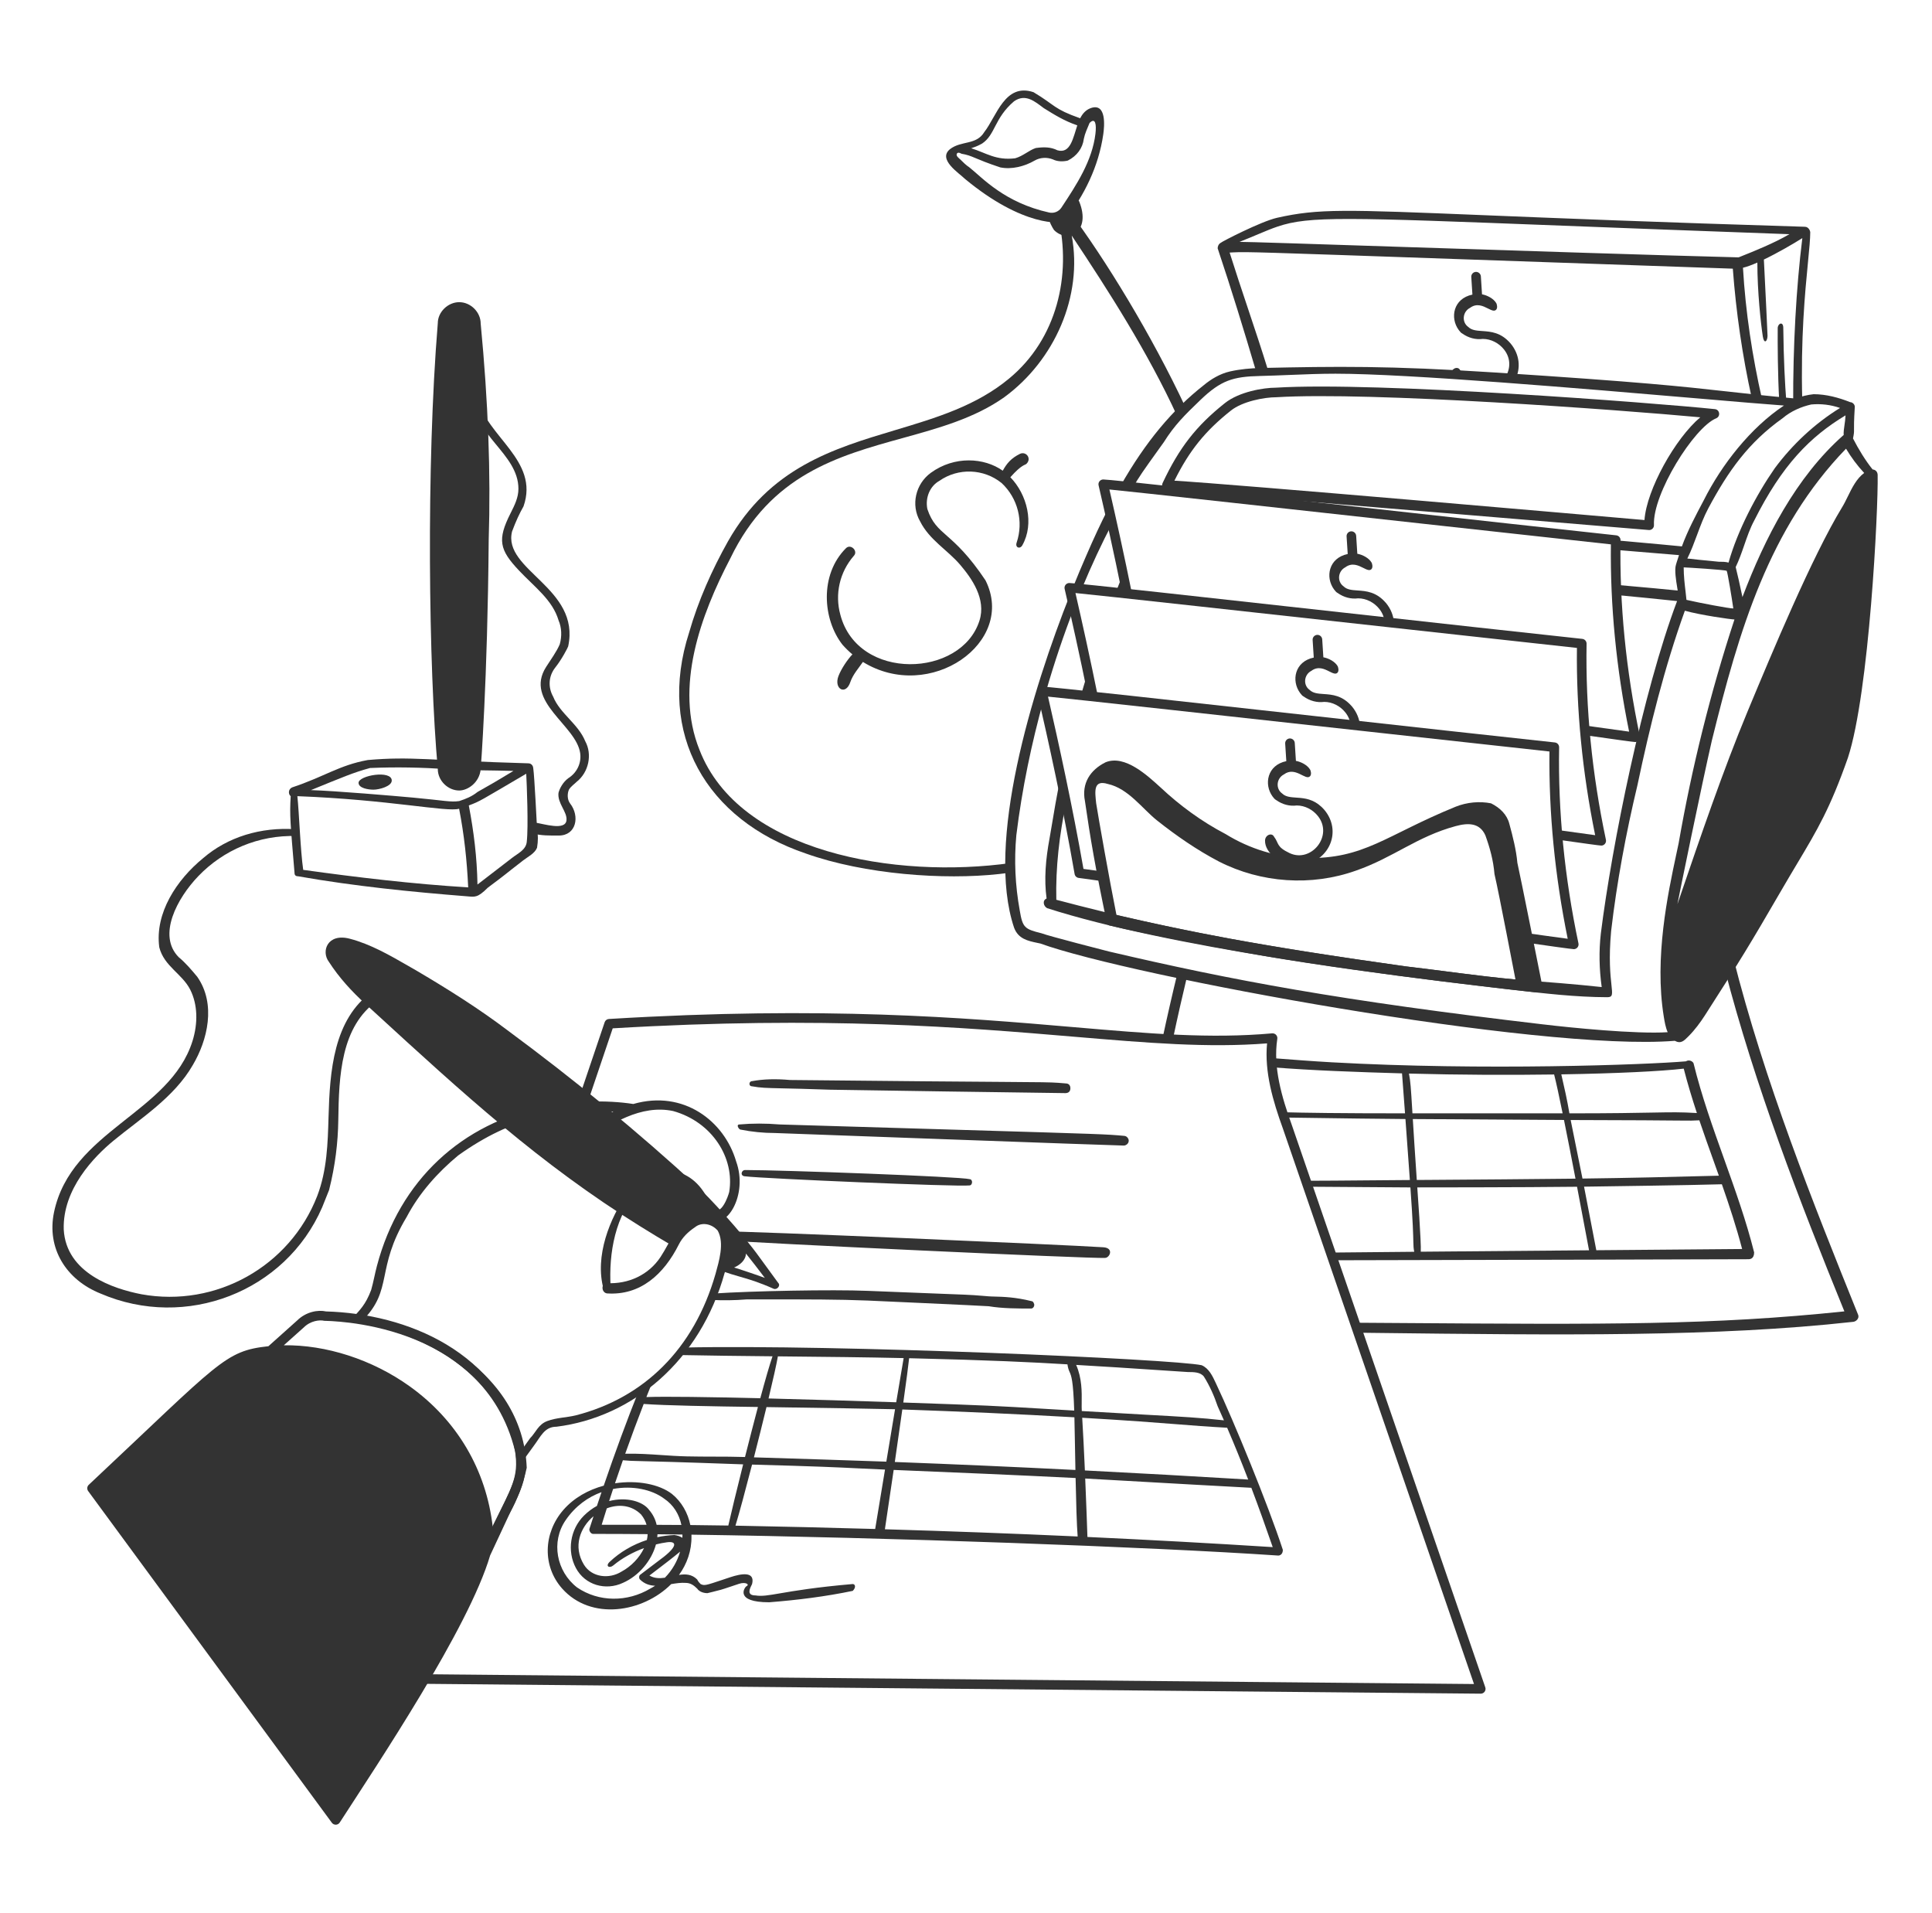 <svg width="101" height="100" viewBox="0 0 101 100" fill="none" xmlns="http://www.w3.org/2000/svg">
<path d="M52.819 24.944C53.421 24.266 53.586 24.318 53.661 24.243C53.949 23.957 53.636 23.573 53.32 23.722C52.86 23.951 52.639 24.213 52.421 24.603C51.45 23.914 49.894 23.817 48.662 24.713C47.866 25.293 47.605 26.388 48.1 27.25C48.591 28.229 49.539 28.747 50.202 29.529C50.804 30.237 51.562 31.309 51.205 32.437C50.262 35.423 44.855 35.628 43.934 32.141C43.632 31.059 43.895 29.905 44.632 29.057C44.881 28.809 44.477 28.404 44.226 28.653C42.834 30.04 43.007 32.38 44.044 33.7C44.203 33.88 44.377 34.049 44.562 34.204C44.291 34.484 43.962 34.991 43.831 35.341C43.58 36.014 44.213 36.369 44.452 35.654C44.588 35.248 44.912 34.894 45.11 34.599C48.615 36.758 53.149 33.576 51.519 30.333C49.763 27.709 48.962 28.044 48.48 26.607C48.36 26.01 48.615 25.407 49.107 25.134C50.089 24.444 51.429 24.492 52.361 25.247C53.211 26.037 53.52 27.26 53.147 28.364C53.059 28.624 53.322 28.721 53.445 28.501C54.085 27.362 53.692 25.842 52.818 24.944H52.819Z" fill="#333333"/>
<path d="M57.018 5.652C56.757 5.747 56.59 5.945 56.469 6.182C55.065 5.689 55.194 5.515 54.028 4.818C52.534 4.322 52.103 6.075 51.456 6.903C51.038 7.598 50.257 7.337 49.662 7.797C49.005 8.333 50.141 9.048 50.44 9.346C53.489 11.877 55.522 11.703 55.642 11.55C56.69 10.217 57.436 8.69 57.676 7.022C57.736 6.605 57.855 5.354 57.018 5.652ZM51.338 7.506C52.043 7.037 51.971 6.183 53.011 5.295C53.609 4.878 54.088 5.295 54.566 5.652C55.124 5.999 55.644 6.324 56.318 6.552C56.099 7.201 55.964 8.05 55.283 7.856C54.925 7.678 54.566 7.678 54.147 7.737C53.788 7.856 53.489 8.154 53.071 8.273C52.066 8.398 51.561 7.994 50.771 7.749C50.939 7.688 51.079 7.652 51.337 7.506H51.338ZM57.267 6.99C57.099 8.41 56.276 9.66 55.488 10.852C55.349 11.061 55.095 11.164 54.849 11.109C52.507 10.591 51.365 9.298 50.679 8.75C50.5 8.631 50.38 8.512 50.2 8.333C50.141 8.274 49.961 8.155 50.021 8.035C50.081 7.916 50.261 8.035 50.261 8.035C50.861 8.135 50.907 8.29 52.294 8.75C52.892 8.869 53.555 8.7 54.088 8.393C54.39 8.219 54.746 8.214 55.045 8.333C55.284 8.452 55.583 8.452 55.822 8.393C56.3 8.154 56.6 7.737 56.659 7.261C56.719 6.963 56.839 6.725 56.959 6.427C57.271 6.116 57.323 6.516 57.267 6.99H57.267Z" fill="#333333"/>
<path d="M56.42 10.537C56.291 10.28 56.061 10.438 56.061 10.537C56.012 10.633 55.474 11.22 55.448 11.243C55.024 11.319 54.805 11.174 54.805 11.371C54.865 11.61 54.984 11.848 55.104 12.027C55.83 12.749 57.055 12.118 56.42 10.537Z" fill="#333333"/>
<path fill-rule="evenodd" clip-rule="evenodd" d="M52.865 45.601C52.655 45.633 52.444 45.66 52.233 45.684C49.355 46.003 45.206 45.707 42.127 44.612C36.926 42.851 34.316 38.359 36.027 33.055C36.505 31.387 37.223 29.779 38.06 28.29C40.242 24.445 43.56 23.451 46.8 22.481C48.942 21.84 51.049 21.209 52.771 19.771C55.242 17.72 56.034 14.402 55.32 11.346C55.224 10.935 55.728 10.811 55.881 11.014C57.77 13.522 60.217 17.536 61.978 21.294C61.838 21.436 61.692 21.587 61.541 21.75C60.002 18.404 57.949 15.202 56.027 12.314C56.618 15.475 55.131 18.837 52.501 20.762C50.954 21.856 49.096 22.37 47.197 22.895C43.808 23.833 40.289 24.806 38.181 29.182C36.626 32.161 35.25 35.914 36.566 39.19C38.642 44.568 46.83 45.955 52.86 45.107C52.859 45.28 52.861 45.445 52.865 45.601Z" fill="#333333"/>
<path fill-rule="evenodd" clip-rule="evenodd" d="M61.561 50.836C61.288 51.955 61.023 53.111 60.771 54.289C60.954 54.299 61.135 54.309 61.315 54.318C61.569 53.118 61.827 51.99 62.077 50.949C61.903 50.911 61.73 50.873 61.561 50.836ZM90.158 50.629C91.734 56.712 94.077 62.799 96.419 68.544C89.513 69.267 83.959 69.228 73.378 69.154H73.378H73.377C72.557 69.148 71.706 69.142 70.823 69.137L71.003 69.659L71.75 69.668H71.751C81.692 69.786 89.731 69.882 96.845 69.094C97.024 69.094 97.204 68.916 97.144 68.737C94.778 62.87 92.239 56.522 90.597 50.009C90.454 50.212 90.307 50.42 90.158 50.629ZM66.555 55.309L66.466 55.302C66.471 55.463 66.482 55.624 66.498 55.785C68.619 55.954 70.916 56.034 73.294 56.104C73.318 56.41 73.364 57.02 73.451 58.193C70.065 58.193 68.168 58.165 67.036 58.134C67.067 58.227 67.097 58.319 67.129 58.412C69.556 58.448 72.868 58.49 73.473 58.49L73.704 61.678C72.923 61.684 72.215 61.69 71.571 61.695H71.568H71.567C70.225 61.707 69.158 61.716 68.27 61.717L68.377 62.028L73.732 62.065C73.865 63.903 73.879 64.573 73.886 64.91C73.892 65.152 73.893 65.221 73.932 65.429L69.561 65.47L69.7 65.872C78.472 65.856 91.403 65.818 91.403 65.818C91.462 65.818 91.702 65.816 91.702 65.461C91.29 63.817 90.717 62.217 90.143 60.61C89.551 58.956 88.957 57.295 88.533 55.572V55.572C88.474 55.454 88.283 55.377 88.138 55.474C86.094 55.65 77.519 55.968 69.623 55.525C68.584 55.467 67.572 55.388 66.555 55.309ZM82.728 61.602C85.034 61.574 87.534 61.514 89.857 61.452H89.858C89.76 61.176 89.661 60.9 89.563 60.625C89.316 59.936 89.07 59.248 88.837 58.557C88.458 58.577 88.452 58.577 87.725 58.57C86.985 58.563 85.498 58.549 82.11 58.542C82.11 58.542 82.67 61.3 82.728 61.602ZM88.709 58.177C88.456 57.409 88.221 56.637 88.021 55.855V55.856C86.853 55.994 84.51 56.108 81.621 56.156C81.778 56.835 81.932 57.514 82.045 58.193C84.294 58.193 85.547 58.169 86.401 58.153C87.397 58.134 87.85 58.126 88.709 58.177ZM81.69 58.193C81.509 57.305 81.351 56.568 81.246 56.162H81.246C78.936 56.195 76.304 56.186 73.657 56.114C73.739 56.543 73.756 56.839 73.83 58.045L73.839 58.193H81.69ZM81.761 58.54L73.858 58.491C73.903 59.229 73.967 60.242 74.066 61.676L74.802 61.671C77.325 61.653 79.842 61.636 82.363 61.607C82.166 60.58 81.954 59.492 81.761 58.54ZM74.092 62.064C74.096 62.116 74.307 65.003 74.274 65.425L83.071 65.351C82.997 64.954 82.744 63.599 82.444 62.03C79.665 62.064 74.092 62.064 74.092 62.064ZM82.81 62.025L83.451 65.348L91.074 65.284C90.774 64.136 90.404 63.013 90.015 61.9C88.288 61.952 83.984 62.009 82.987 62.023H82.987H82.987L82.81 62.025Z" fill="#333333"/>
<path d="M28.075 43.3C28.072 43.25 27.937 40.522 27.878 40.164C27.878 40.077 27.819 39.904 27.625 39.898C22.42 39.749 21.524 39.526 19.224 39.726C17.736 39.995 16.947 40.601 15.277 41.155C15.06 41.242 15.064 41.517 15.197 41.615C15.135 42.623 15.18 43.03 15.397 45.623C15.397 45.742 15.457 45.801 15.576 45.801C18.522 46.319 21.467 46.615 24.413 46.849C24.83 46.882 24.959 46.938 25.503 46.397C26.656 45.536 26.218 45.846 27.357 44.967C27.593 44.785 27.954 44.61 28.075 44.312C28.134 43.954 28.134 43.656 28.075 43.299V43.3ZM19.344 40.143C20.719 40.084 22.033 40.113 23.41 40.203C24.535 40.276 25.702 40.26 26.842 40.295C25.594 41.043 26.019 40.794 24.965 41.394C24.666 41.633 24.367 41.752 24.008 41.871C23.537 41.938 23.257 41.843 21.616 41.692C20.607 41.599 17.562 41.34 16.254 41.298C17.923 40.619 18.462 40.383 19.343 40.143H19.344ZM15.546 41.615C20.351 41.797 23.378 42.463 24.001 42.272C24.266 43.631 24.411 44.976 24.476 46.383C21.565 46.203 18.707 45.863 15.851 45.467C15.701 44.417 15.641 42.511 15.546 41.615ZM27.536 44.015C27.487 44.434 27.058 44.611 26.759 44.849C26.759 44.849 25.023 46.188 24.961 46.233C24.935 44.809 24.773 43.49 24.508 42.1C25.12 41.871 25.077 41.868 27.51 40.442C27.538 40.971 27.631 43.21 27.536 44.015Z" fill="#333333"/>
<path d="M25.129 16.911C25.129 16.316 24.605 15.794 24.008 15.794C23.41 15.794 22.886 16.316 22.887 16.892C22.273 24.336 22.408 34.922 22.887 40.202C22.887 40.797 23.411 41.319 24.008 41.319C24.446 41.319 25.057 40.914 25.128 40.22C25.133 40.175 25.488 35.599 25.548 28.236C25.66 24.724 25.522 21.013 25.129 16.911Z" fill="#333333"/>
<path d="M20.48 40.798C20.48 40.235 18.745 40.529 18.745 40.917C18.745 41.194 19.245 41.275 19.523 41.275C19.825 41.275 20.48 41.099 20.48 40.798Z" fill="#333333"/>
<path d="M30.596 38.746C30.233 37.841 29.274 37.298 28.918 36.414C28.642 35.919 28.673 35.339 29.029 34.89C29.382 34.445 29.692 33.835 29.703 33.785C30.36 30.731 26.264 29.805 26.769 27.779C26.974 27.236 27.151 26.848 27.368 26.467C28.215 24.056 25.393 22.8 24.99 20.829C25.078 20.721 24.842 20.646 24.829 20.776C24.647 22.718 27.102 23.684 27.102 25.548C27.102 26.011 26.902 26.407 26.691 26.825C25.985 28.222 26.111 28.739 27.137 29.826C27.965 30.701 28.885 31.361 29.201 32.428C29.362 32.804 29.383 33.252 29.261 33.68C29.089 34.078 28.793 34.477 28.548 34.862C27.388 36.683 30.135 37.902 30.332 39.377C30.401 39.901 30.151 40.399 29.704 40.679C29.435 40.88 29.256 41.204 29.196 41.445C29.134 41.993 29.662 42.43 29.614 42.876C29.554 43.432 28.432 43.062 27.989 42.999C27.598 42.921 27.5 43.479 27.836 43.563C28.317 43.683 28.715 43.673 29.21 43.673C30.137 43.673 30.315 42.655 29.809 42.004C29.637 41.783 29.656 41.448 29.751 41.257C29.867 41.084 30.048 40.965 30.154 40.857C30.778 40.36 30.971 39.429 30.596 38.745L30.596 38.746Z" fill="#333333"/>
<path d="M19.478 51.818C17.421 53.26 17.242 56.022 17.175 58.383C17.136 59.756 17.096 61.176 16.583 62.514C15.152 66.195 11.29 68.355 7.398 67.65C5.934 67.368 3.46 66.553 3.332 64.266C3.266 62.143 4.935 60.444 5.936 59.62C7.332 58.471 9.111 57.358 10.079 55.669C10.846 54.376 11.311 52.486 10.312 51.055C10.016 50.701 9.71 50.335 9.35 50.038C8.206 48.898 9.265 46.941 10.369 45.793C11.679 44.43 13.52 43.639 15.488 43.699C15.604 43.694 15.739 43.417 15.476 43.347L15.462 43.344C13.619 43.218 11.9 43.753 10.625 44.85C9.238 45.981 8.086 47.722 8.327 49.514C8.575 50.505 9.528 50.899 9.947 51.733C10.333 52.503 10.358 53.475 10.062 54.419C8.876 58.187 3.72 59.096 2.825 63.358C2.428 65.25 3.459 66.896 5.26 67.614C9.711 69.53 14.917 67.538 16.842 63.105L17.204 62.201C17.528 60.913 17.668 59.718 17.685 58.551C17.717 56.238 17.813 53.635 19.744 52.297C19.999 52.121 19.746 51.63 19.478 51.817V51.818Z" fill="#333333"/>
<path fill-rule="evenodd" clip-rule="evenodd" d="M77.41 88.526L19.879 87.99C19.694 87.988 19.574 87.793 19.657 87.628C20.703 85.545 20.901 85.137 23.928 76.19C24.039 76.405 24.142 76.623 24.239 76.84C21.476 85.003 21.232 85.55 20.283 87.493V87.493L77.057 88.022L67.067 58.99C66.548 57.555 66.095 56.028 66.239 54.536C63.146 54.779 60.005 54.514 56.123 54.186C50.422 53.704 43.122 53.088 32.031 53.75C31.542 55.194 31.077 56.571 30.634 57.883C30.459 57.897 30.276 57.915 30.086 57.937C30.567 56.513 31.075 55.012 31.61 53.431C31.642 53.334 31.73 53.267 31.832 53.261C43.163 52.572 50.44 53.198 56.115 53.686C60.081 54.027 63.265 54.301 66.504 54.012C66.671 53.999 66.799 54.142 66.774 54.299C66.546 55.78 67.007 57.349 67.54 58.823L77.647 88.195C77.703 88.357 77.582 88.526 77.41 88.526ZM39.31 56.779C39.772 56.862 40.03 56.867 40.908 56.887C41.442 56.898 42.204 56.915 43.38 56.957C43.567 56.964 55.515 57.14 55.702 57.136C55.864 57.132 55.957 57.043 55.957 56.882C55.957 56.721 55.864 56.629 55.709 56.629L55.699 56.628C55.558 56.616 55.445 56.606 55.332 56.598C54.898 56.567 54.462 56.564 52.346 56.549H52.346C50.438 56.536 47.165 56.512 41.297 56.45C40.553 56.383 39.901 56.402 39.317 56.51C39.148 56.51 39.123 56.775 39.31 56.779ZM49.806 59.044C57.754 59.281 57.793 59.282 58.759 59.369V59.37C58.91 59.37 59.007 59.517 59.007 59.623C59.007 59.78 58.859 59.875 58.752 59.877C58.469 59.882 40.511 59.221 40.511 59.221C39.913 59.221 39.304 59.161 38.704 59.041C38.622 59.026 38.465 58.774 38.659 58.774C39.312 58.714 40.04 58.714 40.759 58.774C44.568 58.888 47.512 58.976 49.8 59.044H49.806H49.806ZM38.953 61.485C39.907 61.603 50.062 62.039 50.679 61.961C50.847 61.961 50.874 61.647 50.691 61.633C50.22 61.5 40.927 61.156 38.959 61.156C38.738 61.156 38.683 61.481 38.953 61.484V61.485ZM37.824 64.364C38.832 64.333 55.661 65.062 57.677 65.193H57.677C58.254 65.23 58.011 65.749 57.768 65.749C57.118 65.8 39.186 64.959 37.919 64.831C37.907 64.667 37.877 64.509 37.824 64.364ZM33.421 72.618C32.757 74.276 32.14 75.961 31.562 77.654C30.766 77.869 30.008 78.282 29.45 78.923C28.397 80.135 28.349 81.864 29.39 83.034C30.892 84.72 33.596 84.294 35.088 82.799C35.349 82.756 35.607 82.717 35.848 82.736C36.087 82.736 36.267 82.855 36.446 83.034C36.565 83.212 36.805 83.272 36.984 83.272C37.117 83.239 37.223 83.213 37.31 83.192L37.31 83.191C37.491 83.147 37.59 83.123 37.687 83.095C37.803 83.062 37.918 83.023 38.17 82.939C38.289 82.899 38.44 82.848 38.636 82.783C38.975 82.671 39.216 82.816 39.017 82.915C38.937 82.954 38.362 83.749 40.213 83.749C41.709 83.63 43.144 83.451 44.579 83.153C44.769 82.964 44.703 82.796 44.579 82.796L44.579 82.795C42.632 82.964 41.516 83.155 40.792 83.279C40.158 83.388 39.824 83.445 39.496 83.391C39.021 83.391 39.197 83.04 39.283 82.867C39.299 82.837 39.311 82.812 39.317 82.795C39.489 82.107 38.731 82.255 38.18 82.438C38.032 82.487 37.9 82.531 37.783 82.57L37.782 82.571C36.891 82.869 36.821 82.892 36.625 82.795C36.566 82.736 36.506 82.676 36.446 82.557C36.166 82.278 35.84 82.265 35.497 82.319C35.914 81.742 36.162 81.053 36.148 80.294L36.148 80.293C36.148 80.267 36.147 80.241 36.147 80.215C46.319 80.357 60.154 80.853 66.825 81.307C66.91 81.307 67.064 81.243 67.064 81.009C66.286 78.622 64.466 74.207 63.596 72.371V72.371C63.581 72.339 63.566 72.307 63.551 72.274C63.39 71.929 63.201 71.521 62.819 71.358C61.387 71.041 43.711 70.258 35.706 70.435C35.603 70.567 35.496 70.697 35.387 70.824C37.032 70.857 38.705 70.875 40.385 70.892C40.233 71.332 40.003 72.132 39.746 73.085C37.053 73.019 34.76 72.986 33.791 73.023C33.924 72.685 34.058 72.349 34.194 72.014C34.051 72.137 33.905 72.256 33.755 72.371C33.644 72.457 33.532 72.539 33.421 72.618ZM37.171 67.944C37.783 67.976 38.428 67.968 39.018 67.919C39.38 67.919 39.727 67.918 40.061 67.918C42.226 67.917 43.846 67.916 45.354 67.978C45.354 67.978 51.333 68.246 51.684 68.275C52.407 68.395 53.205 68.395 53.909 68.395C54.027 68.395 54.116 68.224 54.041 68.112C54.027 68.043 53.96 68.009 53.927 68.009C53.075 67.797 52.431 67.781 51.999 67.77C51.869 67.767 51.759 67.764 51.668 67.756L51.478 67.74C51.235 67.72 51.079 67.707 50.923 67.697C50.637 67.677 50.349 67.667 49.538 67.636H49.538H49.538H49.537H49.536C48.766 67.607 47.523 67.56 45.36 67.471C43.526 67.395 39.294 67.476 37.304 67.611C37.262 67.723 37.217 67.834 37.171 67.944ZM35.554 81.102C35.411 81.599 35.142 82.076 34.759 82.465C34.481 82.506 34.206 82.502 33.95 82.352C34.075 82.255 34.208 82.155 34.343 82.051L34.344 82.051C34.741 81.749 35.17 81.422 35.554 81.102ZM35.676 80.209C35.677 80.265 35.677 80.321 35.674 80.378C35.561 80.306 35.411 80.254 35.25 80.234C34.95 80.247 34.652 80.286 34.361 80.348C34.367 80.296 34.37 80.245 34.372 80.193C34.799 80.198 35.234 80.203 35.676 80.209ZM31.869 81.639C32.415 81.121 33.085 80.731 33.816 80.494C33.839 80.393 33.853 80.291 33.857 80.188C32.852 80.179 31.897 80.175 31.004 80.175C30.885 80.175 30.765 79.996 30.825 79.877C30.892 79.668 30.96 79.459 31.029 79.25C30.326 79.842 29.945 80.833 30.526 81.783C30.932 82.446 31.842 82.557 32.5 82.14C32.987 81.879 33.428 81.429 33.669 80.916C33.1 81.125 32.536 81.428 32.059 81.824C31.858 81.991 31.633 81.862 31.869 81.639ZM34.869 80.613C34.681 80.638 34.488 80.676 34.291 80.725C34.066 81.571 33.394 82.372 32.56 82.736C31.663 83.153 30.586 82.855 30.108 81.961C29.629 81.068 29.809 79.936 30.526 79.221C30.74 79.009 30.969 78.841 31.205 78.712C31.285 78.472 31.366 78.232 31.447 77.992C30.747 78.245 30.079 78.715 29.57 79.459C28.792 80.591 29.091 82.14 30.168 82.974C31.304 83.748 32.799 83.748 33.995 83.033C34.082 82.987 34.167 82.938 34.248 82.885C33.961 82.872 33.689 82.79 33.456 82.557C33.396 82.497 33.396 82.378 33.456 82.319L34.712 81.366C35.461 80.768 35.332 80.549 34.869 80.613ZM38.074 79.738C37.413 79.726 36.751 79.718 36.089 79.712C35.963 79.085 35.635 78.5 35.131 78.089C34.465 77.573 33.309 77.355 32.15 77.53C32.285 77.128 32.422 76.726 32.563 76.326C32.94 76.358 32.992 76.359 33.472 76.37C34.077 76.384 35.365 76.414 38.85 76.54C38.508 77.902 38.212 79.127 38.074 79.738ZM34.712 78.327C34.084 77.858 33.071 77.634 32.051 77.827C31.981 78.038 31.912 78.248 31.844 78.46C32.745 78.224 33.614 78.476 33.935 78.923C34.138 79.159 34.265 79.423 34.327 79.701C34.759 79.703 35.19 79.705 35.622 79.708C35.507 79.153 35.209 78.657 34.712 78.327ZM33.8 79.699C33.746 79.514 33.654 79.333 33.516 79.162C33.012 78.659 32.332 78.609 31.722 78.84C31.631 79.125 31.542 79.41 31.454 79.697C32.236 79.697 33.018 79.697 33.8 79.699ZM65.253 77.334C64.903 76.423 64.537 75.521 64.152 74.626C63.086 74.567 62.37 74.511 61.507 74.442H61.507C60.422 74.357 59.107 74.253 56.575 74.104C56.622 74.861 56.671 75.866 56.715 76.858C59.557 77.003 62.403 77.162 65.253 77.334ZM56.167 74.08C53.178 73.91 50.162 73.774 47.172 73.672H47.171C47.05 74.536 46.912 75.5 46.779 76.416C49.928 76.535 53.073 76.675 56.22 76.833C56.212 76.406 56.204 75.984 56.197 75.588V75.587V75.585V75.579C56.186 74.993 56.176 74.468 56.167 74.08ZM39.972 76.191H39.974C41.282 76.232 44.559 76.333 46.335 76.399V76.399L46.791 73.659C46.392 73.646 42.407 73.576 40.07 73.547C39.869 74.375 39.64 75.292 39.414 76.174C39.428 76.174 39.634 76.181 39.972 76.191ZM62.938 71.954C62.759 71.715 62.4 71.715 62.101 71.715H62.101C58.203 71.456 57.745 71.43 57.31 71.406H57.309C57.093 71.394 56.883 71.382 56.259 71.342C56.565 72.038 56.555 72.766 56.548 73.304C56.546 73.475 56.544 73.627 56.553 73.753C57.961 73.837 59.042 73.897 59.916 73.946C61.837 74.052 62.763 74.103 63.984 74.239C63.876 73.993 63.767 73.747 63.656 73.502C63.476 72.966 63.237 72.43 62.938 71.954ZM55.914 71.707C55.873 71.613 55.834 71.524 55.803 71.313C54.032 71.205 51.785 71.093 47.527 70.992C47.495 71.319 47.376 72.206 47.222 73.308C51.604 73.458 52.077 73.486 54.675 73.641C55.102 73.667 55.588 73.696 56.157 73.729C56.106 72.142 56.005 71.912 55.914 71.707ZM47.24 70.986C47.178 71.345 47.031 72.221 46.851 73.295C44.711 73.222 42.335 73.15 40.178 73.096C40.413 72.114 40.595 71.302 40.666 70.895L41.108 70.9H41.109C43.158 70.92 45.214 70.94 47.24 70.986ZM39.623 73.541C37.199 73.509 34.759 73.464 33.651 73.383C33.317 74.243 32.994 75.11 32.684 75.985C33.337 75.97 33.939 76.01 34.557 76.052C34.992 76.082 35.435 76.112 35.908 76.123C36.379 76.134 36.842 76.135 37.302 76.136H37.303C37.85 76.137 38.395 76.138 38.947 76.156C39.168 75.281 39.403 74.37 39.623 73.541ZM39.316 76.552C38.971 77.888 38.645 79.1 38.448 79.744C40.968 79.793 43.266 79.846 45.752 79.918L46.266 76.813C45.675 76.788 45.246 76.767 44.826 76.747H44.826C43.762 76.695 42.756 76.645 39.316 76.552ZM56.229 77.254C53.059 77.095 49.889 76.961 46.719 76.831C46.519 78.209 46.339 79.421 46.26 79.933C49.624 80.032 52.982 80.157 56.337 80.31C56.289 79.714 56.255 78.5 56.229 77.254ZM56.732 77.28C56.787 78.579 56.831 79.795 56.848 80.334L56.847 80.335C60.078 80.485 63.307 80.661 66.535 80.866C66.175 79.823 65.805 78.79 65.417 77.765C63.907 77.687 60.869 77.514 58.805 77.397H58.802H58.802C57.738 77.336 56.934 77.29 56.732 77.28Z" fill="#333333"/>
<path fill-rule="evenodd" clip-rule="evenodd" d="M94.351 11.853C94.558 11.853 94.635 12.082 94.635 12.133L94.635 12.132C94.635 12.492 94.584 13.018 94.516 13.71C94.364 15.271 94.13 17.675 94.217 20.917C93.98 21.003 93.786 21.097 93.786 21.097C93.772 21.095 93.758 21.093 93.743 21.091C93.731 18.148 93.897 15.057 94.221 12.446C93.742 12.749 92.937 13.217 92.211 13.566C92.293 15.21 92.404 17.457 92.402 17.552C92.396 17.857 92.218 18.001 92.154 17.579C92.05 16.9 91.87 15.256 91.87 13.724C91.586 13.849 91.326 13.946 91.118 13.995C91.254 16.326 91.606 18.63 92.119 20.887C91.94 20.865 91.76 20.844 91.58 20.823C91.082 18.575 90.757 16.309 90.587 14.043C84.257 13.824 79.517 13.659 75.951 13.534H75.951C65.846 13.181 65.175 13.157 64.506 13.19C64.458 13.192 64.411 13.195 64.36 13.197L64.282 13.202C64.584 14.163 64.906 15.127 65.229 16.093C65.595 17.186 65.961 18.282 66.3 19.383C66.082 19.394 65.871 19.407 65.669 19.424C65.03 17.261 64.373 15.12 63.656 12.979C63.656 12.863 63.712 12.747 63.826 12.686C63.865 12.635 65.922 11.572 66.76 11.384C68.934 10.895 70.305 10.951 77.567 11.247C81.301 11.399 86.593 11.615 94.351 11.853ZM79.226 19.813C79.502 19.24 79.453 18.53 78.965 17.947L78.965 17.948C78.469 17.371 77.936 17.334 77.492 17.303C77.194 17.283 76.936 17.265 76.756 17.088C76.403 16.836 76.461 16.291 76.847 16.093C77.201 15.829 77.531 15.995 77.791 16.126C77.974 16.217 78.121 16.291 78.216 16.186C78.309 16.085 78.244 15.884 78.223 15.847C78.079 15.602 77.746 15.433 77.476 15.384L77.416 14.446C77.407 14.308 77.285 14.204 77.149 14.212C77.011 14.221 76.906 14.34 76.915 14.478L76.974 15.398C75.972 15.605 75.793 16.613 76.257 17.246C76.271 17.261 76.286 17.28 76.301 17.3C76.336 17.346 76.378 17.401 76.445 17.433C76.77 17.665 77.145 17.763 77.519 17.715C77.945 17.715 78.36 17.932 78.626 18.268C79.024 18.769 78.953 19.362 78.648 19.781C78.839 19.791 79.033 19.802 79.226 19.813ZM76.516 19.672C76.297 19.661 76.08 19.651 75.865 19.641C75.862 19.61 75.861 19.579 75.862 19.547C75.87 19.254 76.217 19.117 76.332 19.347C76.414 19.453 76.456 19.543 76.494 19.626C76.501 19.642 76.508 19.657 76.516 19.672ZM93.015 20.997C93.14 21.012 93.264 21.028 93.388 21.044C93.313 20.082 93.244 18.796 93.225 17.129C93.221 16.78 92.935 16.9 92.934 17.157C92.929 17.929 92.933 19.547 93.015 20.997ZM91.014 13.402C91.695 13.13 92.728 12.717 93.546 12.241C88.756 12.069 84.886 11.92 81.741 11.798C70.312 11.357 68.446 11.285 66.793 11.841C66.471 11.949 66.156 12.082 65.781 12.239C65.498 12.359 65.18 12.492 64.798 12.642C65.07 12.636 68.866 12.76 73.615 12.916H73.616C79.56 13.11 86.997 13.353 90.889 13.452L91.014 13.402Z" fill="#333333"/>
<path fill-rule="evenodd" clip-rule="evenodd" d="M97.895 24.537C98.056 24.551 98.157 24.667 98.16 24.834L98.159 24.833C98.195 26.597 97.72 36.201 96.605 39.606C95.676 42.25 95.01 43.366 93.949 45.142C93.702 45.555 93.434 46.004 93.137 46.516C91.432 49.45 91.056 50.065 89.13 53.069C88.898 53.431 88.592 53.843 88.293 54.141C88.277 54.157 88.262 54.172 88.247 54.188C88.029 54.407 87.866 54.572 87.554 54.402C80.463 54.974 59.111 51.03 54.386 49.316C54.334 49.305 54.281 49.294 54.228 49.283C53.736 49.18 53.227 49.074 53.011 48.482C51.528 44.051 53.92 36.159 55.967 31.009C56.026 31.268 56.086 31.529 56.146 31.793C55.615 33.163 55.119 34.626 54.68 36.151C54.568 36.141 54.495 36.136 54.465 36.136C54.498 36.277 54.531 36.419 54.564 36.562C53.931 38.832 53.428 41.231 53.131 43.658C53.011 44.969 53.071 46.279 53.31 47.59C53.46 48.487 53.561 48.561 54.447 48.781C54.792 48.919 57.923 49.722 57.975 49.734C64.415 51.241 70.033 52.297 80.699 53.547L80.698 53.546C82.078 53.712 85.523 54.059 87.182 53.952C87.07 53.699 87.022 53.403 86.985 53.178C86.982 53.161 86.98 53.145 86.977 53.129C86.477 50.061 87.194 46.708 87.627 44.678C87.674 44.461 87.717 44.259 87.755 44.075C88.448 40.103 89.421 36.186 90.673 32.379C90.478 32.374 88.918 32.155 88.08 31.922C87.011 34.893 86.246 37.977 85.602 41.037C85.004 43.539 84.525 46.1 84.226 48.662C84.093 50.117 84.188 50.983 84.243 51.485C84.297 51.986 84.313 52.124 84.022 52.123C82.386 52.118 80.764 51.929 79.127 51.74C79.014 51.726 78.899 51.713 78.785 51.7C72.165 50.935 61.089 49.502 54.745 47.47C54.551 47.373 54.476 47.064 54.713 46.964C54.574 45.954 54.668 44.901 54.865 43.837C54.9 43.648 54.938 43.416 54.984 43.142C55.088 42.512 55.229 41.659 55.45 40.592C55.545 41.048 55.64 41.506 55.732 41.963C55.384 43.623 55.18 45.346 55.222 47.03C61.584 48.719 66.847 49.58 73.463 50.509C74.166 50.591 74.862 50.681 75.556 50.77C76.868 50.939 78.173 51.107 79.503 51.224H79.504C80.913 51.332 82.323 51.44 83.733 51.592C83.604 50.664 83.58 49.723 83.689 48.782C84.264 44.2 85.878 36.172 87.674 31.417C86.546 31.297 85.505 31.195 84.511 31.102C84.503 30.925 84.495 30.747 84.489 30.569C86.017 30.705 87.156 30.807 87.705 30.866C87.701 30.831 87.691 30.768 87.677 30.688C87.625 30.373 87.528 29.786 87.614 29.521C87.631 29.453 87.675 29.32 87.714 29.202C87.739 29.127 87.762 29.058 87.774 29.015C87.462 28.993 86.22 28.89 84.46 28.741C84.461 28.574 84.463 28.407 84.466 28.24C86.336 28.409 87.655 28.53 87.925 28.559C88.224 27.738 88.659 26.92 89.046 26.191L89.07 26.145C90 24.292 91.513 22.357 93.261 21.197C92.366 21.134 90.737 20.995 88.724 20.823C82.827 20.319 73.62 19.533 69.815 19.533C69.023 19.533 68.234 19.565 67.442 19.597C66.918 19.618 66.393 19.64 65.868 19.652C64.45 19.684 63.822 19.884 62.758 20.903C61.91 21.716 61.395 22.231 60.845 23.107V23.107C60.764 23.22 60.688 23.326 60.616 23.426C59.766 24.611 59.513 24.963 59.245 25.46C58.997 25.434 58.774 25.411 58.58 25.391C59.897 23.078 61.293 21.418 62.938 20.127C63.296 19.829 63.774 19.531 64.313 19.412C64.851 19.293 65.389 19.245 65.928 19.234C69.874 19.149 72.585 19.108 78.187 19.472C85.882 19.972 87.887 20.195 90.23 20.455C91.228 20.566 92.288 20.684 93.876 20.833C94.178 20.711 94.504 20.638 94.812 20.604C95.469 20.604 96.127 20.783 96.725 21.021C96.845 21.021 96.964 21.141 96.964 21.26C96.917 22.02 96.921 22.295 96.923 22.449C96.925 22.604 96.926 22.637 96.871 22.918C97.138 23.444 97.522 24.078 97.895 24.537ZM57.957 26.543C57.561 27.315 57.17 28.152 56.778 29.063C56.555 29.573 56.319 30.133 56.077 30.735C56.189 30.744 56.349 30.759 56.552 30.779C57.063 29.544 57.599 28.398 58.142 27.364C58.08 27.089 58.019 26.815 57.957 26.543ZM58.709 29.998C58.578 30.325 58.452 30.647 58.33 30.963C58.517 30.983 58.714 31.005 58.919 31.027C58.85 30.684 58.78 30.341 58.709 29.998ZM56.875 35.129C56.745 35.544 56.624 35.947 56.511 36.336C56.708 36.356 56.917 36.379 57.138 36.402C57.052 35.978 56.964 35.553 56.875 35.129ZM96.367 22.749C96.372 22.749 96.382 22.747 96.382 22.747C96.374 22.568 96.398 22.403 96.425 22.221C96.447 22.068 96.472 21.903 96.48 21.71C94.612 22.836 93.159 24.314 91.702 27.216C91.493 27.603 91.337 28.052 91.182 28.502C91.046 28.895 90.909 29.288 90.737 29.64C90.801 29.888 90.97 30.621 91.091 31.208C92.265 28.111 93.883 24.947 96.367 22.749ZM96.192 21.324C95.711 21.156 95.202 21.095 94.692 21.141L94.693 21.14C94.154 21.26 93.616 21.498 93.197 21.855C91.398 23.136 90.351 24.618 89.31 26.561C89.071 27.008 88.896 27.481 88.72 27.954C88.564 28.374 88.409 28.794 88.209 29.195C88.274 29.197 88.289 29.199 88.373 29.209C88.51 29.226 88.829 29.265 89.848 29.361C90.028 29.361 90.207 29.361 90.364 29.406C90.833 27.736 91.808 25.874 92.779 24.476C93.7 23.234 94.868 22.139 96.192 21.324ZM88.164 31.354C88.886 31.521 90.392 31.804 90.613 31.804C90.553 31.367 90.31 29.881 90.267 29.838C90.213 29.784 88.121 29.656 88.019 29.656C88.019 30.109 88.072 30.547 88.116 30.916C88.135 31.076 88.153 31.224 88.164 31.354ZM91.412 37.059C92.602 34.2 94.729 29.091 96.307 26.502C96.41 26.334 96.503 26.143 96.599 25.948C96.822 25.493 97.057 25.013 97.455 24.721C97.087 24.329 96.778 23.905 96.505 23.452C92.475 27.623 90.923 32.91 89.49 38.714C88.964 41.003 87.752 46.925 87.691 47.261C87.734 47.134 87.778 47.007 87.822 46.878C88.881 43.778 90.1 40.21 91.343 37.225L91.412 37.059Z" fill="#333333"/>
<path d="M86.215 27.705L61.003 25.608C60.819 25.608 60.698 25.417 60.776 25.252C61.648 23.398 62.532 22.264 64.035 21.069C64.779 20.478 66.04 20.263 66.705 20.263C71.953 19.939 86.504 21.058 89.648 21.384C89.907 21.41 89.958 21.765 89.718 21.864C88.559 22.339 86.387 25.81 86.465 27.443C86.472 27.585 86.358 27.705 86.214 27.705H86.215ZM61.395 25.125C64.531 25.309 83.356 26.954 85.969 27.182C86.079 25.595 87.575 22.915 88.887 21.812C84.696 21.423 71.631 20.46 66.721 20.763C66.091 20.763 64.953 20.979 64.349 21.46C63.005 22.527 62.18 23.545 61.395 25.125Z" fill="#333333"/>
<path fill-rule="evenodd" clip-rule="evenodd" d="M58.658 30.999C58.229 28.882 57.785 26.892 57.431 25.367C57.395 25.209 57.516 25.061 57.676 25.061C58.05 25.061 64.868 25.816 72.007 26.608C76.572 27.114 81.269 27.634 84.493 27.981C84.622 27.995 84.72 28.105 84.717 28.234C84.659 31.586 84.999 35.035 85.728 38.484C85.761 38.64 85.642 38.785 85.483 38.785V38.785C85.399 38.785 84.415 38.649 82.871 38.428C82.855 38.258 82.841 38.088 82.827 37.918C83.796 38.056 84.597 38.167 85.166 38.242C84.495 34.949 84.174 31.659 84.213 28.453C83.044 28.328 79.542 27.942 75.459 27.492C68.141 26.686 58.956 25.674 57.997 25.585C58.346 27.104 58.772 29.025 59.182 31.055C59.001 31.036 58.827 31.017 58.658 30.999ZM72.873 32.565C72.709 32.547 72.545 32.529 72.379 32.51C72.364 32.28 72.28 32.045 72.107 31.828C71.841 31.492 71.426 31.274 71.001 31.274C70.626 31.323 70.252 31.224 69.926 30.993C69.859 30.96 69.818 30.906 69.782 30.86C69.767 30.84 69.752 30.821 69.738 30.806C69.274 30.173 69.453 29.165 70.455 28.957L70.396 28.038C70.387 27.899 70.493 27.781 70.631 27.772C70.767 27.764 70.888 27.868 70.897 28.006L70.957 28.944C71.227 28.992 71.561 29.162 71.704 29.407C71.725 29.444 71.79 29.645 71.698 29.746C71.602 29.851 71.454 29.777 71.272 29.685C71.013 29.555 70.682 29.389 70.329 29.652C69.943 29.851 69.884 30.395 70.238 30.648C70.417 30.825 70.675 30.843 70.973 30.863C71.417 30.894 71.95 30.931 72.446 31.508L72.447 31.507C72.721 31.835 72.856 32.203 72.873 32.565Z" fill="#333333"/>
<path fill-rule="evenodd" clip-rule="evenodd" d="M56.876 36.374C56.449 34.27 56.008 32.295 55.656 30.779C55.62 30.622 55.741 30.473 55.901 30.473C56.275 30.473 63.093 31.229 70.231 32.02L70.232 32.02C74.797 32.526 79.494 33.047 82.718 33.393C82.847 33.407 82.945 33.517 82.942 33.646C82.884 36.998 83.224 40.447 83.954 43.896C83.986 44.052 83.867 44.198 83.708 44.198V44.197C83.63 44.197 82.785 44.081 81.44 43.889C81.424 43.719 81.409 43.549 81.396 43.379C82.211 43.494 82.891 43.588 83.391 43.654C82.72 40.361 82.399 37.071 82.438 33.866C81.269 33.74 77.767 33.354 73.685 32.904L73.684 32.904C66.366 32.098 57.181 31.086 56.222 30.997C56.569 32.507 56.992 34.414 57.4 36.43C57.218 36.41 57.043 36.392 56.876 36.374ZM71.097 37.939C70.931 37.921 70.767 37.903 70.602 37.884C70.58 37.666 70.496 37.445 70.333 37.24C70.066 36.904 69.651 36.687 69.226 36.687C68.851 36.735 68.477 36.637 68.151 36.405C68.084 36.373 68.043 36.319 68.007 36.272C67.992 36.252 67.978 36.233 67.963 36.218C67.499 35.585 67.678 34.577 68.68 34.37L68.621 33.45C68.612 33.312 68.718 33.193 68.856 33.184C68.992 33.176 69.113 33.28 69.122 33.418L69.182 34.356C69.452 34.405 69.786 34.574 69.929 34.819C69.95 34.856 70.015 35.057 69.923 35.158C69.827 35.263 69.68 35.189 69.497 35.098C69.238 34.967 68.907 34.801 68.554 35.065C68.168 35.263 68.109 35.808 68.463 36.06C68.642 36.237 68.9 36.255 69.198 36.276C69.642 36.306 70.175 36.343 70.671 36.92L70.672 36.919C70.936 37.236 71.072 37.59 71.097 37.939Z" fill="#333333"/>
<path d="M67.027 41.474C67.473 41.915 68.406 41.369 69.236 42.334L69.236 42.333C70.14 43.415 69.537 44.933 68.15 45.203L67.649 45.236C66.983 45.197 66.116 44.6 66.133 43.933C66.14 43.64 66.488 43.503 66.603 43.733C66.871 44.081 66.71 44.258 67.42 44.592C68.541 45.118 69.719 43.689 68.897 42.654C68.63 42.318 68.216 42.101 67.79 42.101C67.416 42.149 67.041 42.051 66.716 41.819C66.62 41.773 66.577 41.682 66.527 41.632C66.064 40.999 66.243 39.991 67.245 39.784L67.186 38.864C67.177 38.726 67.282 38.607 67.42 38.598C67.556 38.59 67.678 38.694 67.687 38.832L67.747 39.77C68.017 39.819 68.35 39.988 68.493 40.233C68.515 40.27 68.58 40.471 68.487 40.572C68.256 40.827 67.72 40.03 67.118 40.479C66.732 40.677 66.674 41.222 67.027 41.474Z" fill="#333333"/>
<path fill-rule="evenodd" clip-rule="evenodd" d="M79.061 49.168C80.946 49.439 82.178 49.611 82.273 49.611V49.612C82.431 49.612 82.551 49.466 82.518 49.31C81.789 45.861 81.448 42.412 81.507 39.06C81.509 38.931 81.412 38.821 81.283 38.807C78.058 38.461 73.362 37.94 68.796 37.434C61.658 36.643 54.839 35.887 54.465 35.887C54.305 35.887 54.184 36.036 54.221 36.193C54.785 38.628 55.583 42.251 56.178 45.683C56.197 45.791 56.283 45.874 56.392 45.888C56.685 45.927 57.089 45.982 57.586 46.052C57.553 45.879 57.522 45.705 57.491 45.532C57.167 45.487 56.883 45.449 56.641 45.417V45.416C56.074 42.18 55.336 38.798 54.787 36.411C55.745 36.5 64.931 37.512 72.249 38.318C76.332 38.768 79.833 39.154 81.002 39.28C80.964 42.485 81.284 45.775 81.956 49.068C81.262 48.977 80.227 48.832 78.961 48.651L79.061 49.168Z" fill="#333333"/>
<path d="M79.323 45.087C79.264 44.431 79.084 43.717 78.905 43.062C78.785 42.585 78.426 42.227 77.948 41.989C77.35 41.87 76.692 41.929 76.094 42.167C72.428 43.662 71.333 44.91 68.261 44.848C66.765 44.818 65.33 44.371 64.074 43.597C62.819 42.941 61.682 42.108 60.666 41.154C60.008 40.559 58.812 39.427 57.795 39.844C56.995 40.242 56.533 40.945 56.718 41.87C56.989 43.755 57.277 45.444 57.867 48.247C57.88 48.307 57.927 48.356 57.987 48.37C59.958 48.843 64.218 49.648 66.107 49.971C71.859 50.953 80.016 51.844 80.329 51.874C80.515 51.892 80.665 51.726 80.63 51.544C80.62 51.492 79.469 45.719 79.322 45.087L79.323 45.087ZM73.463 50.508C65.388 49.374 62.101 48.675 58.367 47.83C58.011 46.066 57.408 42.654 57.304 41.983C57.245 41.387 57.137 40.738 57.915 40.977C58.991 41.215 59.719 42.275 60.486 42.883C61.517 43.7 62.579 44.431 63.715 45.027C65.928 46.158 68.559 46.337 70.892 45.504C72.853 44.82 74.069 43.73 76.094 43.181C76.752 43.002 77.35 43.002 77.649 43.657C77.888 44.312 78.067 44.968 78.127 45.682C78.386 46.8 79.162 50.891 79.225 51.197C77.29 51.017 75.403 50.735 73.463 50.508Z" fill="#333333"/>
<path d="M38.48 60.694C37.872 58.619 35.754 56.944 33.107 57.704C31.688 57.483 29.957 57.544 28.493 57.835C24.169 58.697 20.889 61.668 19.703 66.175C19.592 66.595 19.523 67.009 19.403 67.426C19.11 68.206 18.81 68.471 18.423 68.904L18.938 69.036C20.578 67.397 19.618 66.336 21.257 63.614C21.915 62.363 22.872 61.291 23.948 60.397C26.825 58.337 29.34 57.927 32.065 58.111C31.401 58.438 30.78 58.856 30.287 59.324C30.103 59.499 30.347 59.801 30.586 59.682C31.902 58.729 33.516 57.716 35.191 58.073C37.237 58.644 38.417 60.533 38.121 62.303C38.062 62.541 37.703 63.554 37.284 63.196C37.224 63.077 37.105 62.958 37.105 62.839C37.045 62.72 36.926 62.541 36.865 62.422C35.829 60.701 33.839 60.885 32.799 62.362C31.884 63.662 31.076 65.66 31.553 67.374C31.663 67.768 31.936 67.507 31.921 67.254C31.821 65.519 32.144 63.496 33.456 62.124C34.098 61.454 35.131 61.409 35.848 62.005C36.148 62.244 36.386 62.601 36.566 62.958C36.745 63.197 36.806 63.554 37.104 63.733C37.947 64.321 39.131 62.478 38.48 60.695V60.694Z" fill="#333333"/>
<path fill-rule="evenodd" clip-rule="evenodd" d="M39.736 65.758L40.692 67.068H40.693C40.812 67.188 40.633 67.426 40.453 67.366C39.645 67.008 39.156 66.868 38.693 66.735C38.376 66.645 38.07 66.557 37.682 66.405C37.735 66.191 37.782 65.975 37.822 65.758C38.001 65.043 38.001 64.149 37.343 63.792C36.406 63.377 35.62 64.155 35.087 65.077C34.618 64.803 34.08 64.477 33.457 64.09C28.227 60.838 24.228 57.172 19.574 52.904C19.418 52.761 19.262 52.618 19.104 52.474C18.387 51.819 17.729 51.104 17.191 50.27C16.778 49.721 17.12 48.763 18.279 49.064C19.366 49.346 20.387 49.935 21.367 50.5C21.511 50.583 21.653 50.666 21.795 50.746C23.41 51.699 25.024 52.712 26.52 53.844C29.988 56.405 33.337 59.145 36.506 62.064C37.031 62.543 38.725 64.349 39.736 65.758ZM38.997 65.523C38.984 65.867 38.688 66.117 38.377 66.252C38.545 66.295 39.642 66.664 39.984 66.795C39.795 66.537 39.122 65.673 38.997 65.523Z" fill="#333333"/>
<path d="M38.001 64.209C37.702 63.553 36.925 63.256 36.327 63.553C35.37 63.911 35.052 64.911 34.533 65.698C33.913 66.637 32.858 67.127 31.722 67.068C31.423 67.068 31.423 67.544 31.722 67.604C33.473 67.728 34.705 66.606 35.49 65.042C35.669 64.685 35.968 64.387 36.327 64.149C36.686 63.851 37.224 63.97 37.523 64.327C37.882 64.983 37.583 65.936 37.404 66.591C36.272 70.535 33.641 73.069 30.108 73.977C29.629 74.096 29.091 74.096 28.613 74.275C28.134 74.454 28.015 74.871 27.716 75.169C27.566 75.381 27.415 75.59 27.265 75.798C27.3 75.972 27.328 76.155 27.35 76.336C27.532 76.083 27.714 75.832 27.895 75.586C28.271 75.086 28.46 74.573 29.091 74.573C33.073 74.077 36.611 71.122 37.882 66.532C38.181 65.817 38.241 64.983 38.002 64.209H38.001Z" fill="#333333"/>
<path d="M13.423 71.417C14.081 70.94 14.679 70.404 15.217 69.868C15.457 69.57 15.755 69.332 16.114 69.093C16.533 68.974 16.951 68.915 17.37 69.034C22.109 69.215 26.514 72.097 26.998 76.301C27.144 77.577 26.114 78.681 24.964 81.543C24.905 81.782 25.204 81.901 25.323 81.722C25.563 81.305 25.802 80.888 25.981 80.471C26.221 79.994 26.398 79.517 26.639 79.101C27.055 78.384 27.357 77.552 27.536 76.718C27.329 71.557 21.823 68.616 16.533 68.616C16.174 68.676 15.875 68.914 15.636 69.152C14.858 69.808 14.081 70.522 13.364 71.297C13.184 71.297 13.244 71.475 13.423 71.416V71.417Z" fill="#333333"/>
<path d="M27.421 75.766C26.166 70.626 21.243 68.667 17.044 68.547C16.619 68.452 15.991 68.566 15.528 69.026L14.032 70.365C11.736 70.615 11.521 71.157 4.64 77.609C4.548 77.695 4.535 77.837 4.61 77.938L17.348 95.272C17.451 95.413 17.666 95.408 17.761 95.26C19.727 92.217 24.504 85.097 25.622 81.302L27.139 78.052C27.351 77.529 27.59 76.936 27.421 75.765V75.766ZM25.76 79.822C25.423 76.837 23.9 74.243 21.427 72.468C19.455 71.052 17.033 70.285 14.837 70.316L15.874 69.389C16.239 69.025 16.718 68.98 16.951 69.037C17.003 69.05 25.247 68.977 26.929 75.859C27.128 77.243 26.751 77.699 25.76 79.821V79.822Z" fill="#333333"/>
</svg>
